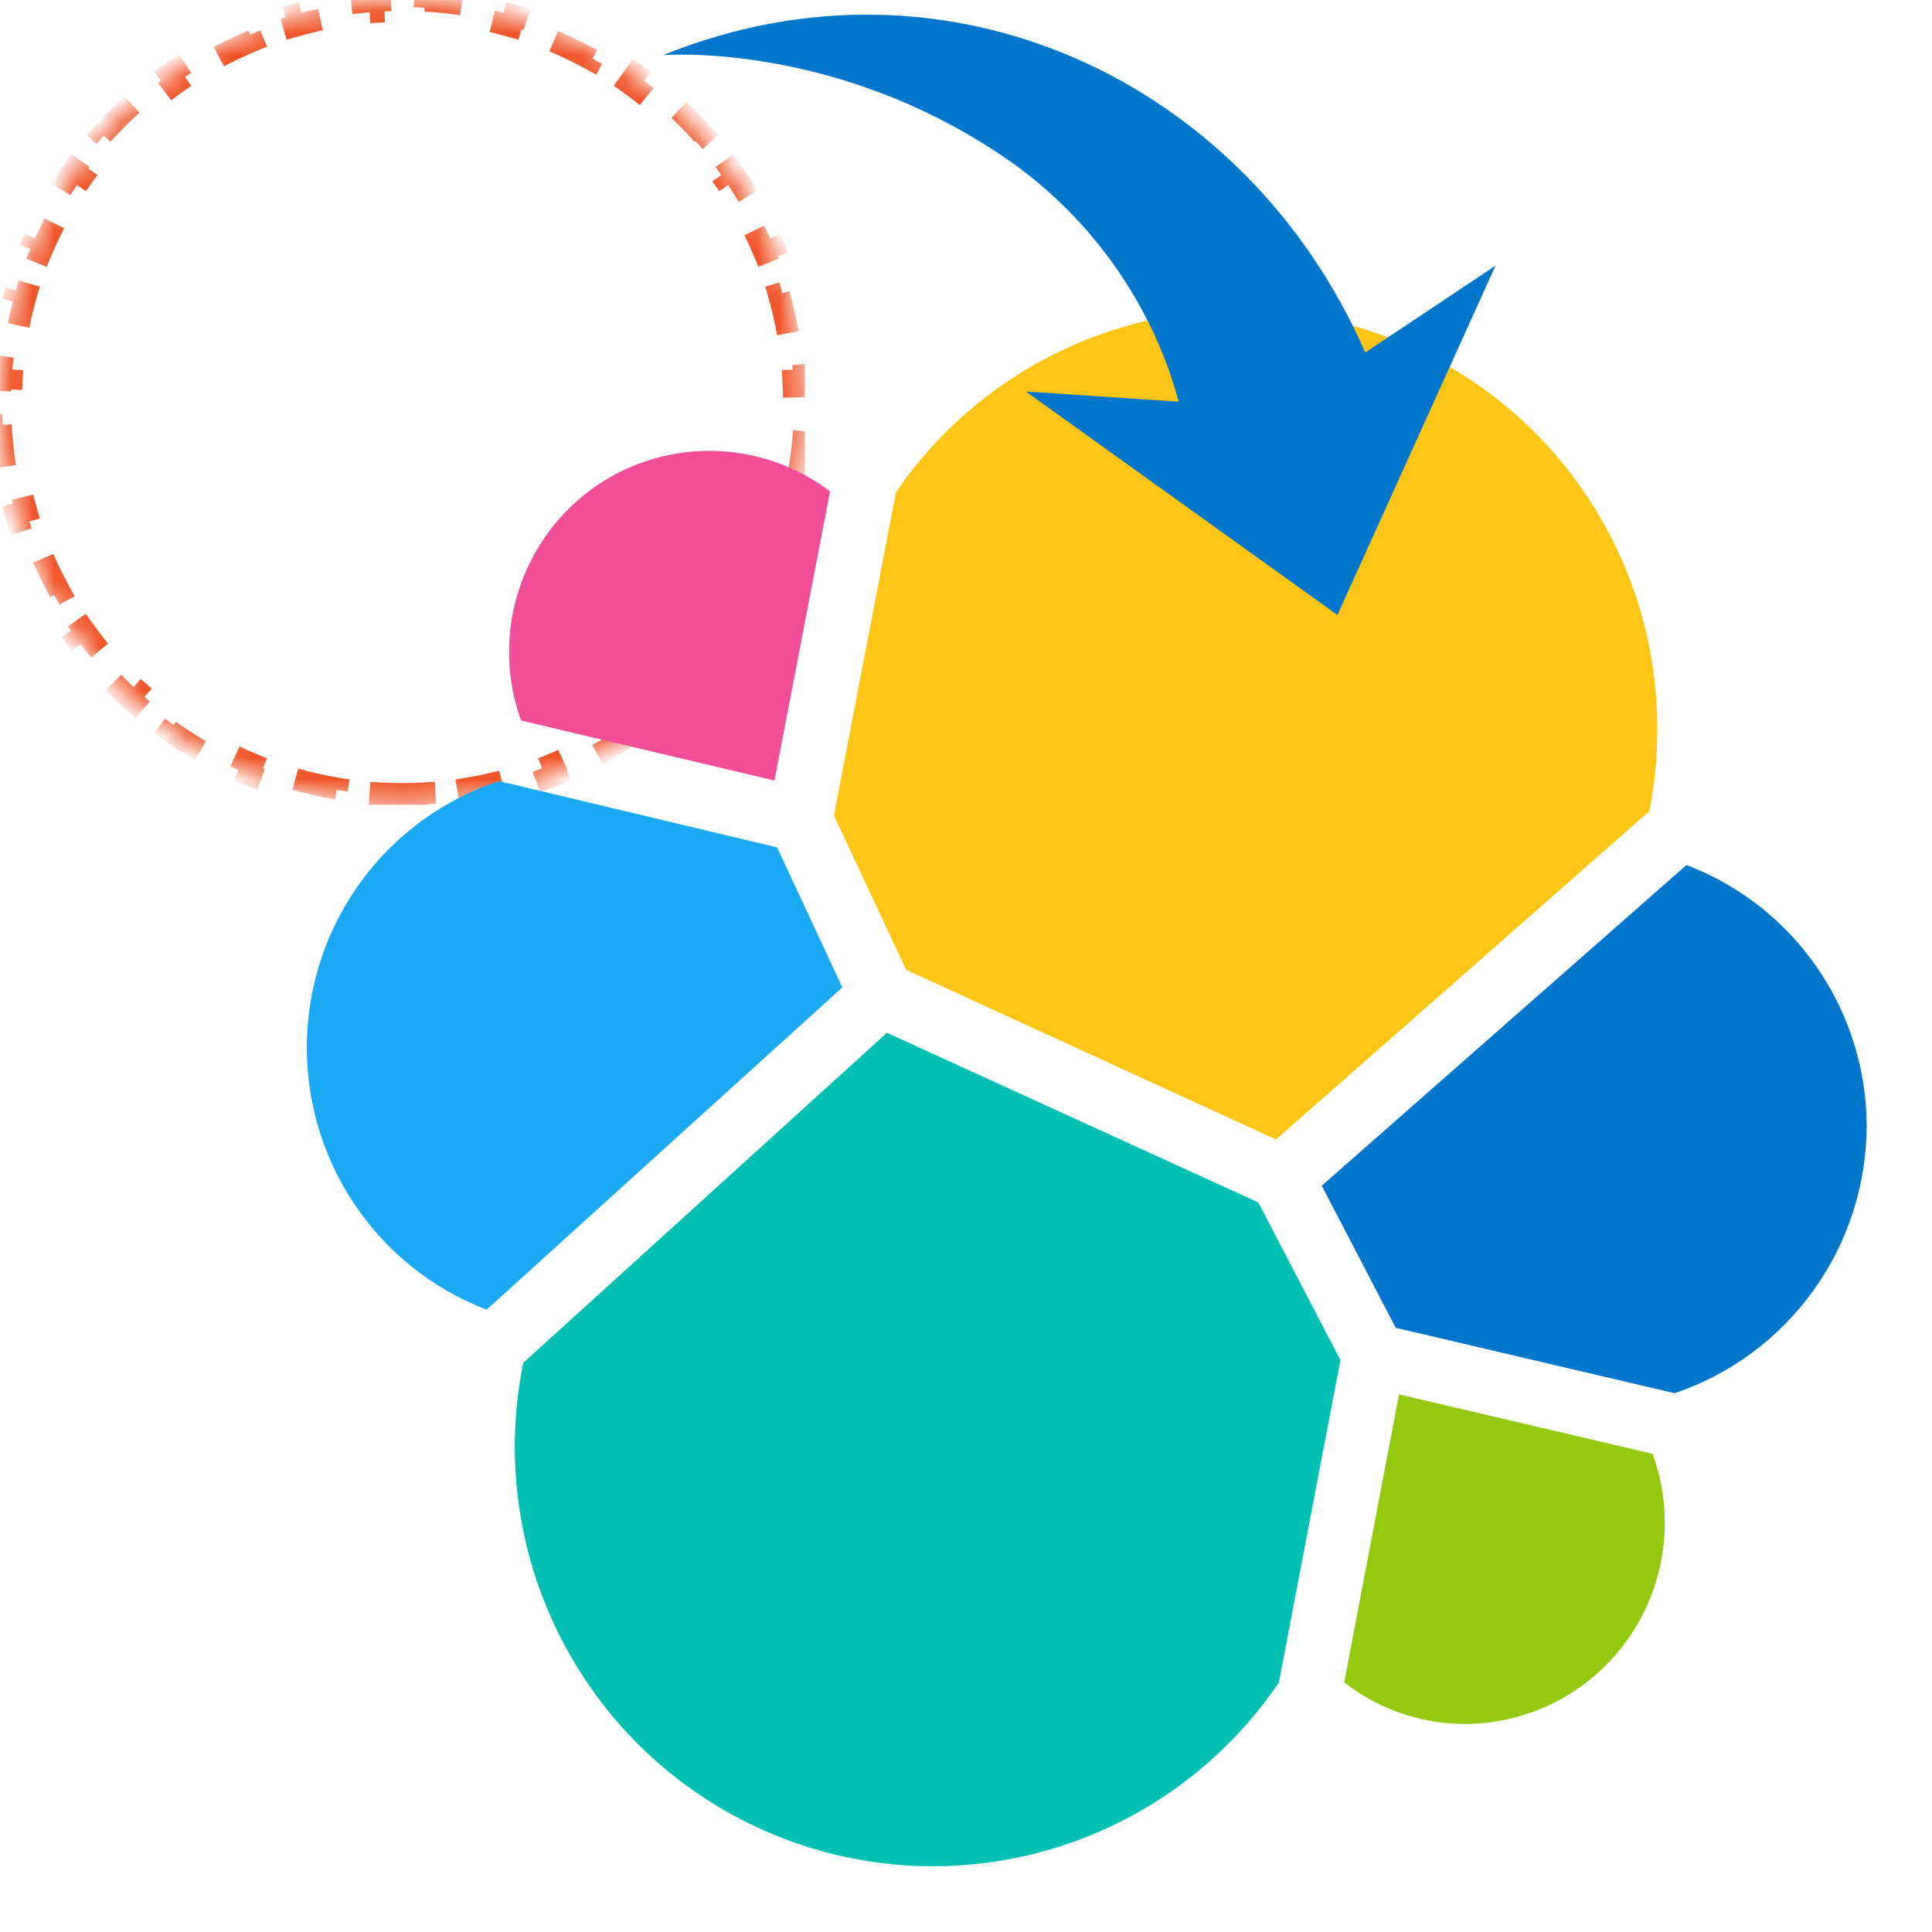 <svg width="88" height="88" viewBox="0 0 88 88" fill="none" xmlns="http://www.w3.org/2000/svg">
<g clip-path="url(#clip0_2844_135051)">
<mask id="mask0_2844_135051" style="mask-type:luminance" maskUnits="userSpaceOnUse" x="0" y="0" width="37" height="37">
<path d="M0.001 18.333C0.001 8.208 8.209 0 18.334 0C28.459 0 36.668 8.208 36.668 18.333C36.668 28.459 28.459 36.667 18.334 36.667C8.209 36.667 0.001 28.459 0.001 18.333Z" fill="white"/>
</mask>
<g mask="url(#mask0_2844_135051)">
<path d="M18.334 36.167C17.998 36.167 17.665 36.157 17.333 36.139L17.306 36.638C16.613 36.6 15.931 36.523 15.262 36.41L15.345 35.917C14.682 35.805 14.031 35.657 13.395 35.474L13.257 35.955C12.594 35.764 11.946 35.537 11.316 35.276L11.508 34.814C10.889 34.557 10.288 34.267 9.707 33.945L9.465 34.382C8.863 34.049 8.282 33.683 7.725 33.287L8.014 32.879C7.47 32.492 6.948 32.075 6.451 31.631L6.118 32.004C5.607 31.546 5.121 31.061 4.664 30.55L5.037 30.216C4.592 29.72 4.176 29.198 3.789 28.653L3.381 28.943C2.985 28.385 2.619 27.805 2.286 27.203L2.723 26.961C2.401 26.379 2.111 25.778 1.854 25.16L1.392 25.351C1.131 24.721 0.904 24.074 0.713 23.411L1.194 23.273C1.011 22.636 0.862 21.986 0.75 21.323L0.257 21.406C0.144 20.736 0.068 20.054 0.029 19.362L0.529 19.334C0.51 19.003 0.501 18.669 0.501 18.333C0.501 17.997 0.51 17.664 0.529 17.332L0.029 17.305C0.068 16.613 0.144 15.931 0.257 15.261L0.75 15.344C0.862 14.681 1.011 14.03 1.194 13.394L0.713 13.256C0.904 12.593 1.131 11.945 1.392 11.316L1.854 11.507C2.111 10.888 2.401 10.287 2.723 9.706L2.286 9.464C2.619 8.862 2.985 8.281 3.381 7.724L3.789 8.013C4.176 7.469 4.592 6.947 5.037 6.45L4.664 6.117C5.121 5.606 5.607 5.12 6.118 4.663L6.451 5.036C6.948 4.591 7.47 4.175 8.014 3.788L7.725 3.38C8.282 2.984 8.863 2.618 9.465 2.285L9.707 2.722C10.288 2.4 10.889 2.11 11.508 1.853L11.316 1.391C11.946 1.13 12.594 0.903 13.257 0.712L13.395 1.193C14.031 1.01 14.682 0.861 15.345 0.749L15.262 0.256C15.931 0.143 16.613 0.067 17.306 0.028L17.333 0.528C17.665 0.509 17.998 0.5 18.334 0.5C18.67 0.5 19.004 0.509 19.335 0.528L19.363 0.028C20.055 0.067 20.737 0.143 21.407 0.256L21.324 0.749C21.987 0.861 22.637 1.01 23.273 1.193L23.412 0.712C24.075 0.903 24.722 1.13 25.352 1.391L25.161 1.853C25.779 2.11 26.38 2.4 26.962 2.722L27.204 2.285C27.805 2.618 28.386 2.984 28.944 3.38L28.654 3.788C29.199 4.175 29.721 4.591 30.217 5.036L30.551 4.663C31.062 5.12 31.547 5.606 32.005 6.117L31.632 6.45C32.076 6.947 32.493 7.469 32.88 8.013L33.288 7.724C33.684 8.281 34.05 8.862 34.383 9.464L33.946 9.706C34.268 10.287 34.558 10.888 34.815 11.507L35.276 11.316C35.538 11.945 35.765 12.593 35.956 13.256L35.475 13.394C35.658 14.03 35.806 14.681 35.918 15.344L36.411 15.261C36.524 15.931 36.601 16.613 36.639 17.305L36.14 17.332C36.158 17.664 36.168 17.997 36.168 18.333C36.168 18.669 36.158 19.003 36.14 19.334L36.639 19.362C36.601 20.054 36.524 20.736 36.411 21.406L35.918 21.323C35.806 21.986 35.658 22.636 35.475 23.273L35.956 23.411C35.765 24.074 35.538 24.721 35.276 25.351L34.815 25.16C34.558 25.778 34.268 26.379 33.946 26.961L34.383 27.203C34.05 27.805 33.684 28.385 33.288 28.943L32.88 28.653C32.493 29.198 32.076 29.72 31.632 30.216L32.005 30.55C31.547 31.061 31.062 31.546 30.551 32.004L30.217 31.631C29.721 32.075 29.199 32.492 28.654 32.879L28.944 33.287C28.386 33.683 27.805 34.049 27.204 34.382L26.962 33.945C26.38 34.267 25.779 34.557 25.161 34.814L25.352 35.276C24.722 35.537 24.075 35.764 23.412 35.955L23.273 35.474C22.637 35.657 21.987 35.805 21.324 35.917L21.407 36.41C20.737 36.523 20.055 36.6 19.363 36.638L19.335 36.139C19.004 36.157 18.67 36.167 18.334 36.167Z" stroke="#F05529" stroke-dasharray="2 2"/>
</g>
</g>
<g clip-path="url(#clip1_2844_135051)">
<path fill-rule="evenodd" clip-rule="evenodd" d="M85.258 42.592C87.051 45.161 88.009 48.22 88.001 51.353C87.986 54.498 87.01 57.564 85.205 60.14C83.403 62.712 80.857 64.669 77.909 65.749C78.768 68.109 78.84 70.682 78.115 73.086C77.39 75.49 75.906 77.594 73.886 79.085C71.867 80.569 69.419 81.354 66.914 81.322C64.409 81.29 61.982 80.442 60.002 78.907C57.331 82.652 53.539 85.451 49.174 86.9C44.812 88.347 40.103 88.367 35.73 86.956C31.353 85.541 27.539 82.771 24.839 79.046C22.134 75.315 20.679 70.823 20.684 66.214C20.683 64.821 20.812 63.432 21.069 62.063C18.112 61.003 15.557 59.052 13.756 56.478C11.952 53.899 10.989 50.824 11.001 47.676C11.017 44.53 11.994 41.464 13.8 38.888C15.603 36.317 18.152 34.36 21.102 33.282C20.232 30.921 20.15 28.342 20.869 25.931C21.588 23.52 23.07 21.408 25.092 19.91C27.112 18.419 29.564 17.629 32.074 17.66C34.585 17.69 37.017 18.539 39 20.079C41.892 16.041 46.078 13.115 50.863 11.787C55.644 10.462 60.736 10.818 65.286 12.795C69.842 14.776 73.584 18.256 75.89 22.656C78.201 27.062 78.942 32.125 77.991 37.009C80.931 38.075 83.47 40.026 85.258 42.592ZM41.272 44.175L58.12 51.901L75.123 36.951C75.369 35.718 75.492 34.463 75.489 33.205C75.49 29.134 74.192 25.168 71.783 21.886C69.38 18.61 65.989 16.19 62.11 14.982C58.234 13.778 54.074 13.85 50.242 15.189C46.405 16.531 43.099 19.067 40.81 22.425L37.985 37.146L41.274 44.172L41.272 44.175ZM23.834 62.08C23.301 64.7 23.323 67.403 23.898 70.015C24.473 72.627 25.587 75.089 27.171 77.244C29.588 80.531 32.995 82.954 36.892 84.16C40.785 85.362 44.961 85.28 48.803 83.926C52.651 82.57 55.963 80.014 58.25 76.635L61.056 61.952L57.314 54.77L40.398 47.043L23.831 62.077L23.834 62.08ZM35.275 35.553L23.725 32.818L23.73 32.813C23.062 30.957 23.008 28.936 23.576 27.048C24.145 25.16 25.306 23.504 26.887 22.326C28.469 21.154 30.388 20.526 32.356 20.536C34.325 20.546 36.237 21.193 37.807 22.381L35.275 35.553ZM22.724 35.577C20.225 36.405 18.044 37.987 16.48 40.106C14.913 42.228 14.039 44.782 13.978 47.42C13.916 50.057 14.671 52.649 16.138 54.842C17.604 57.032 19.709 58.716 22.166 59.654L38.367 44.974L35.396 38.597L22.724 35.577ZM66.725 78.524C64.734 78.521 62.8 77.856 61.227 76.635L63.722 63.512L75.272 66.219C75.776 67.601 75.941 69.084 75.752 70.543C75.564 72.002 75.027 73.394 74.187 74.602C73.351 75.809 72.237 76.796 70.937 77.479C69.638 78.162 68.193 78.52 66.725 78.524ZM63.573 60.48L76.278 63.459C78.816 62.6 81.022 60.969 82.587 58.795C84.156 56.618 85.008 54.005 85.025 51.322C85.024 48.735 84.239 46.209 82.772 44.079C81.308 41.951 79.231 40.319 76.817 39.401L60.204 54.007L63.573 60.48Z" />
<path d="M41.271 44.175L58.12 51.901L75.122 36.951C75.369 35.718 75.491 34.463 75.488 33.205C75.49 29.134 74.192 25.168 71.783 21.886C69.379 18.61 65.989 16.19 62.109 14.982C58.234 13.778 54.073 13.85 50.242 15.189C46.405 16.531 43.099 19.067 40.809 22.425L37.984 37.146L41.274 44.173L41.271 44.175Z" fill="#FEC514"/>
<path d="M23.833 62.08C23.3 64.701 23.322 67.403 23.897 70.015C24.472 72.627 25.587 75.089 27.171 77.244C29.587 80.531 32.995 82.954 36.892 84.16C40.784 85.362 44.96 85.28 48.803 83.926C52.651 82.57 55.962 80.014 58.25 76.635L61.055 61.952L57.314 54.77L40.398 47.043L23.831 62.078L23.833 62.08Z" fill="#00BFB3"/>
<path d="M23.726 32.817L35.276 35.553L37.807 22.381C36.237 21.193 34.325 20.546 32.356 20.536C30.388 20.526 28.469 21.154 26.887 22.326C25.306 23.504 24.145 25.16 23.577 27.048C23.008 28.936 23.062 30.957 23.73 32.813" fill="#F04E98"/>
<path d="M22.725 35.577C20.225 36.405 18.044 37.987 16.48 40.106C14.913 42.228 14.039 44.782 13.978 47.42C13.917 50.057 14.671 52.649 16.139 54.842C17.604 57.032 19.71 58.716 22.166 59.654L38.368 44.974L35.396 38.597L22.725 35.577Z" fill="#1BA9F5"/>
<path d="M61.227 76.635C62.8 77.856 64.734 78.521 66.725 78.524C68.193 78.52 69.638 78.162 70.937 77.479C72.236 76.796 73.351 75.809 74.187 74.602C75.026 73.394 75.563 72.002 75.752 70.543C75.941 69.084 75.776 67.601 75.272 66.219L63.722 63.512L61.227 76.635Z" fill="#93C90E"/>
<path d="M63.573 60.48L76.278 63.459C78.816 62.6 81.022 60.969 82.587 58.795C84.156 56.618 85.008 54.005 85.025 51.322C85.024 48.735 84.239 46.209 82.772 44.079C81.308 41.951 79.231 40.319 76.817 39.401L60.204 54.007L63.573 60.48Z" fill="#0077CC"/>
</g>
<path d="M60.918 28.011L68.119 12.101L62.186 16.056C56.762 3.66 43.141 -2.737 30.202 2.513C30.202 2.513 38.31 1.837 46.244 7.515C49.379 9.801 51.776 12.954 53.142 16.586C53.344 17.135 53.53 17.714 53.685 18.296L46.727 17.833L60.918 28.011Z" fill="#0077CC"/>
<defs>
<clipPath id="clip0_2844_135051">
<rect width="36.667" height="36.667" fill="white" transform="translate(0.001)"/>
</clipPath>
<clipPath id="clip1_2844_135051">
<rect width="77" height="77" fill="white" transform="translate(11.001 11)"/>
</clipPath>
</defs>
</svg>

